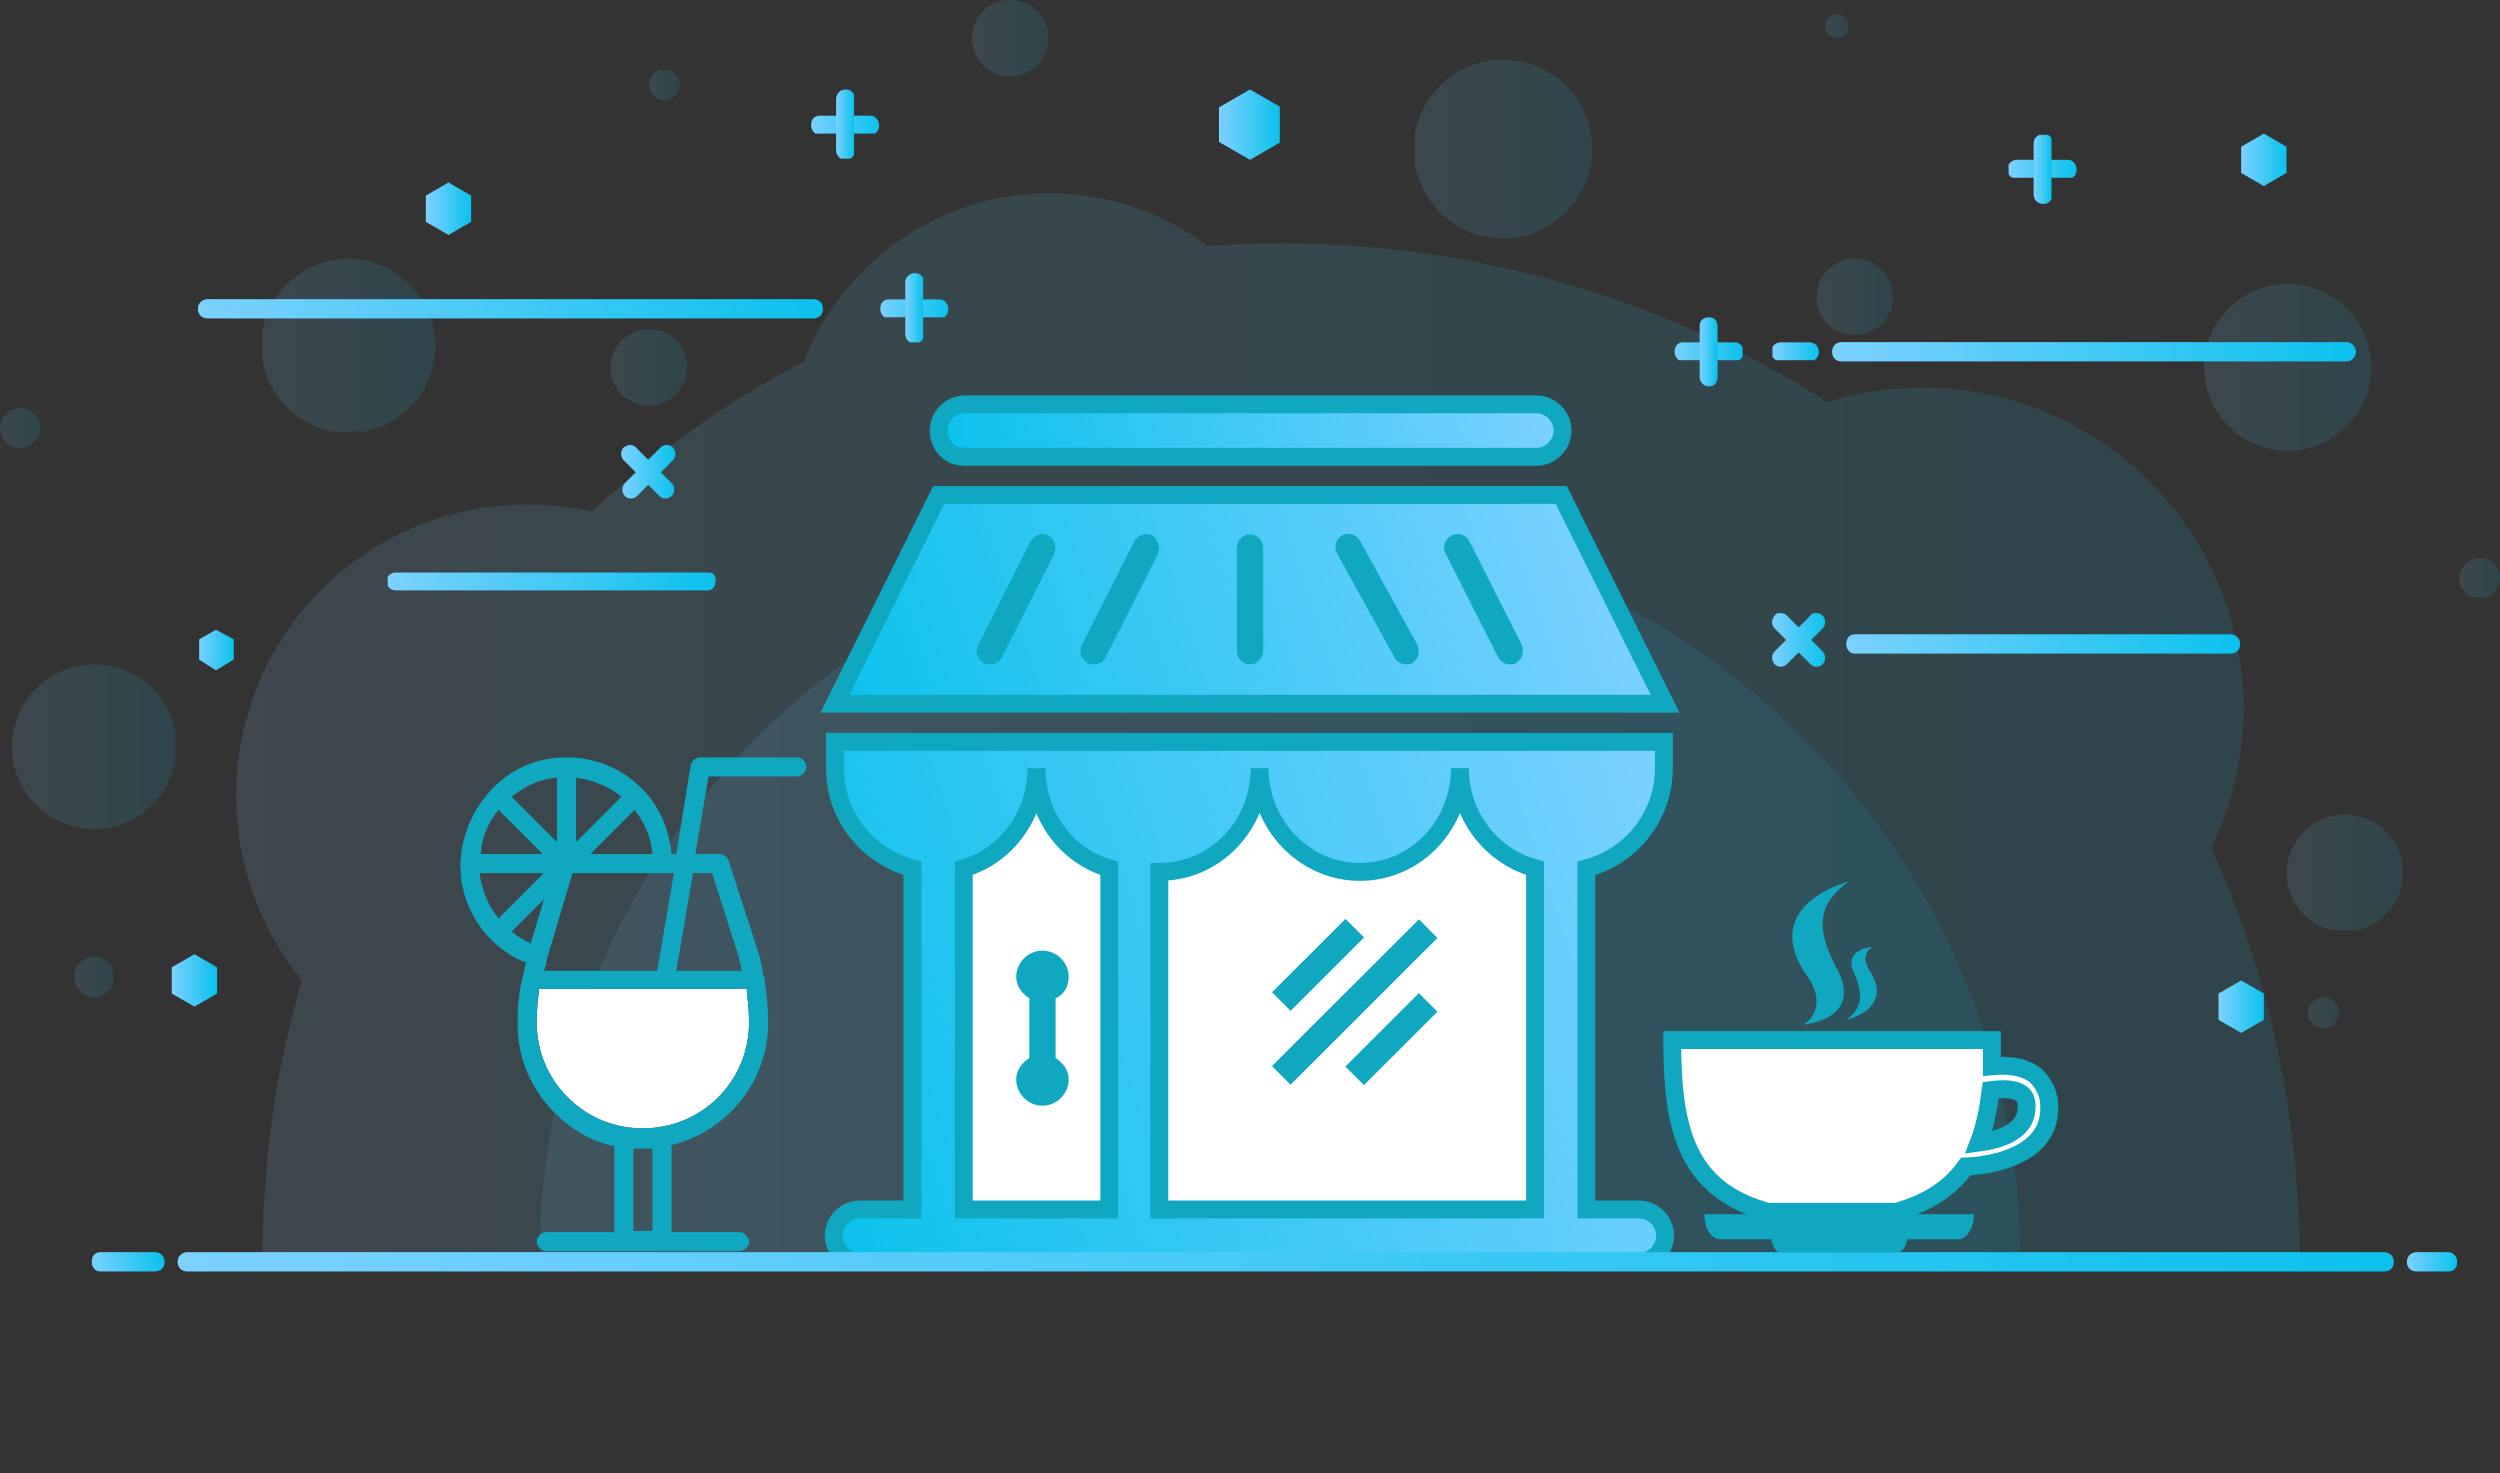 <?xml version="1.0" encoding="utf-8"?>
<!-- Generator: Adobe Illustrator 22.0.0, SVG Export Plug-In . SVG Version: 6.00 Build 0)  -->
<svg version="1.1" id="Layer_1" xmlns="http://www.w3.org/2000/svg" xmlns:xlink="http://www.w3.org/1999/xlink" x="0px" y="0px"
	 viewBox="0 0 209.6 123.5" style="enable-background:new 0 0 209.6 123.5;" xml:space="preserve">
<rect x="0" y="0" width="209.6" height="123.5" fill="#333333" stroke="none"/>
<style type="text/css">
	.st0{opacity:0.42;}
	.st1{opacity:0.3;clip-path:url(#SVGID_2_);}
	.st2{clip-path:url(#SVGID_4_);}
	.st3{clip-path:url(#SVGID_6_);fill:url(#SVGID_7_);}
	.st4{clip-path:url(#SVGID_9_);}
	.st5{clip-path:url(#SVGID_11_);fill:url(#SVGID_12_);}
	.st6{clip-path:url(#SVGID_14_);}
	.st7{clip-path:url(#SVGID_16_);fill:url(#SVGID_17_);}
	.st8{clip-path:url(#SVGID_19_);}
	.st9{clip-path:url(#SVGID_21_);fill:url(#SVGID_22_);}
	.st10{clip-path:url(#SVGID_24_);}
	.st11{clip-path:url(#SVGID_26_);fill:url(#SVGID_27_);}
	.st12{clip-path:url(#SVGID_29_);}
	.st13{clip-path:url(#SVGID_31_);fill:url(#SVGID_32_);}
	.st14{clip-path:url(#SVGID_34_);}
	.st15{clip-path:url(#SVGID_36_);fill:url(#SVGID_37_);}
	.st16{clip-path:url(#SVGID_39_);}
	.st17{clip-path:url(#SVGID_41_);fill:url(#SVGID_42_);}
	.st18{clip-path:url(#SVGID_44_);}
	.st19{clip-path:url(#SVGID_46_);fill:url(#SVGID_47_);}
	.st20{clip-path:url(#SVGID_49_);}
	.st21{clip-path:url(#SVGID_51_);fill:url(#SVGID_52_);}
	.st22{clip-path:url(#SVGID_54_);}
	.st23{clip-path:url(#SVGID_56_);fill:url(#SVGID_57_);}
	.st24{clip-path:url(#SVGID_59_);}
	.st25{clip-path:url(#SVGID_61_);fill:url(#SVGID_62_);}
	.st26{clip-path:url(#SVGID_64_);}
	.st27{clip-path:url(#SVGID_66_);fill:url(#SVGID_67_);}
	.st28{clip-path:url(#SVGID_69_);}
	.st29{clip-path:url(#SVGID_71_);fill:url(#SVGID_72_);}
	.st30{clip-path:url(#SVGID_74_);}
	.st31{clip-path:url(#SVGID_76_);fill:url(#SVGID_77_);}
	.st32{clip-path:url(#SVGID_79_);}
	.st33{clip-path:url(#SVGID_81_);fill:url(#SVGID_82_);}
	.st34{clip-path:url(#SVGID_84_);fill:url(#SVGID_85_);}
	.st35{clip-path:url(#SVGID_87_);fill:url(#SVGID_88_);}
	.st36{clip-path:url(#SVGID_90_);fill:url(#SVGID_91_);}
	.st37{clip-path:url(#SVGID_93_);fill:url(#SVGID_94_);}
	.st38{clip-path:url(#SVGID_96_);fill:url(#SVGID_97_);}
	.st39{clip-path:url(#SVGID_99_);fill:url(#SVGID_100_);}
	.st40{clip-path:url(#SVGID_102_);fill:url(#SVGID_103_);}
	.st41{clip-path:url(#SVGID_105_);fill:url(#SVGID_106_);}
	.st42{clip-path:url(#SVGID_108_);fill:url(#SVGID_109_);}
	.st43{clip-path:url(#SVGID_111_);fill:url(#SVGID_112_);}
	.st44{clip-path:url(#SVGID_114_);fill:url(#SVGID_115_);}
	.st45{clip-path:url(#SVGID_118_);fill:url(#SVGID_119_);}
	.st46{clip-path:url(#SVGID_121_);fill:url(#SVGID_122_);}
	.st47{clip-path:url(#SVGID_124_);fill:url(#SVGID_125_);}
	.st48{clip-path:url(#SVGID_127_);fill:url(#SVGID_128_);}
	.st49{clip-path:url(#SVGID_130_);fill:url(#SVGID_131_);}
	.st50{clip-path:url(#SVGID_133_);fill:url(#SVGID_134_);}
	.st51{clip-path:url(#SVGID_136_);fill:url(#SVGID_137_);}
	.st52{clip-path:url(#SVGID_139_);fill:url(#SVGID_140_);}
	.st53{clip-path:url(#SVGID_142_);fill:url(#SVGID_143_);}
	.st54{clip-path:url(#SVGID_146_);fill:url(#SVGID_147_);}
	.st55{clip-path:url(#SVGID_150_);fill:url(#SVGID_151_);}
	.st56{clip-path:url(#SVGID_153_);fill:url(#SVGID_154_);}
	.st57{fill:none;}
	.st58{clip-path:url(#SVGID_157_);fill:url(#SVGID_158_);}
	.st59{clip-path:url(#SVGID_161_);fill:url(#SVGID_162_);}
	.st60{fill:url(#SVGID_163_);stroke:#10A8C1;stroke-width:1.5;stroke-miterlimit:10;}
	.st61{fill:#FFFFFF;stroke:#10A8C1;stroke-width:1.5;stroke-miterlimit:10;}
	.st62{fill:url(#SVGID_164_);stroke:#10A8C1;stroke-width:1.5;stroke-miterlimit:10;}
	.st63{fill:#10A8C1;}
	.st64{fill:url(#SVGID_165_);stroke:#10A8C1;stroke-width:1.5;stroke-miterlimit:10;}
	.st65{clip-path:url(#SVGID_168_);fill:url(#SVGID_169_);}
	.st66{fill:#FFFFFF;}
</style>
<g class="st0">
	<g>
		<defs>
			<rect id="SVGID_1_" width="209.6" height="105.8"/>
		</defs>
		<clipPath id="SVGID_2_">
			<use xlink:href="#SVGID_1_"  style="overflow:visible;"/>
		</clipPath>
		<g class="st1">
			<g>
				<defs>
					<rect id="SVGID_3_" x="19.8" y="16.2" width="173.1" height="89.6"/>
				</defs>
				<clipPath id="SVGID_4_">
					<use xlink:href="#SVGID_3_"  style="overflow:visible;"/>
				</clipPath>
				<g class="st2">
					<defs>
						<path id="SVGID_5_" d="M192.8,105.8c0-12.4-2.6-24.1-7.4-34.7c1.7-3.5,2.7-7.5,2.7-11.7c0-14.9-12.1-26.9-26.9-26.9
							c-2.8,0-5.5,0.4-8,1.2c-13.2-8.4-29-13.3-45.8-13.3c-2.1,0-4.2,0.1-6.2,0.2c-3.7-2.8-8.3-4.4-13.2-4.4
							c-9.4,0-17.4,5.9-20.6,14.1c-6.5,3.4-12.5,7.7-17.8,12.6c-1.7-0.4-3.5-0.6-5.4-0.6c-13.5,0-24.4,10.9-24.4,24.4
							c0,5.9,2.1,11.3,5.5,15.5c-2.2,7.5-3.3,15.4-3.3,23.6H192.8z"/>
					</defs>
					<clipPath id="SVGID_6_">
						<use xlink:href="#SVGID_5_"  style="overflow:visible;"/>
					</clipPath>
					
						<linearGradient id="SVGID_7_" gradientUnits="userSpaceOnUse" x1="3.164198e-04" y1="107.258" x2="1" y2="107.258" gradientTransform="matrix(173.06 0 0 -173.06 19.697 18623.131)">
						<stop  offset="0" style="stop-color:#7CD1FF"/>
						<stop  offset="0.99" style="stop-color:#0CC2ED"/>
					</linearGradient>
					<rect x="19.8" y="16.2" class="st3" width="173.1" height="89.6"/>
				</g>
			</g>
		</g>
		<g class="st1">
			<g>
				<defs>
					<rect id="SVGID_8_" x="45.3" y="43.7" width="124.1" height="62.1"/>
				</defs>
				<clipPath id="SVGID_9_">
					<use xlink:href="#SVGID_8_"  style="overflow:visible;"/>
				</clipPath>
				<g class="st4">
					<defs>
						<path id="SVGID_10_" d="M169.4,105.8c0-34.3-27.8-62.1-62.1-62.1c-34.3,0-62.1,27.8-62.1,62.1H169.4z"/>
					</defs>
					<clipPath id="SVGID_11_">
						<use xlink:href="#SVGID_10_"  style="overflow:visible;"/>
					</clipPath>
					
						<linearGradient id="SVGID_12_" gradientUnits="userSpaceOnUse" x1="1.446914e-04" y1="107.259" x2="1" y2="107.259" gradientTransform="matrix(124.101 0 0 -124.101 45.324 13385.755)">
						<stop  offset="0" style="stop-color:#7CD1FF"/>
						<stop  offset="0.99" style="stop-color:#0CC2ED"/>
					</linearGradient>
					<rect x="45.3" y="43.7" class="st5" width="124.1" height="62.1"/>
				</g>
			</g>
		</g>
		<g class="st1">
			<g>
				<defs>
					<rect id="SVGID_13_" x="191.7" y="68.3" width="9.7" height="9.7"/>
				</defs>
				<clipPath id="SVGID_14_">
					<use xlink:href="#SVGID_13_"  style="overflow:visible;"/>
				</clipPath>
				<g class="st6">
					<defs>
						<path id="SVGID_15_" d="M201.5,73.2c0,2.7-2.2,4.9-4.9,4.9c-2.7,0-4.9-2.2-4.9-4.9c0-2.7,2.2-4.9,4.9-4.9
							C199.3,68.3,201.5,70.5,201.5,73.2"/>
					</defs>
					<clipPath id="SVGID_16_">
						<use xlink:href="#SVGID_15_"  style="overflow:visible;"/>
					</clipPath>
					
						<linearGradient id="SVGID_17_" gradientUnits="userSpaceOnUse" x1="-5.967027e-04" y1="107.257" x2="0.999" y2="107.257" gradientTransform="matrix(9.728 0 0 -9.728 191.728 1116.596)">
						<stop  offset="0" style="stop-color:#7CD1FF"/>
						<stop  offset="0.99" style="stop-color:#0CC2ED"/>
					</linearGradient>
					<rect x="191.7" y="68.3" class="st7" width="9.7" height="9.7"/>
				</g>
			</g>
		</g>
		<g class="st1">
			<g>
				<defs>
					<rect id="SVGID_18_" x="118.6" y="5" width="15" height="15"/>
				</defs>
				<clipPath id="SVGID_19_">
					<use xlink:href="#SVGID_18_"  style="overflow:visible;"/>
				</clipPath>
				<g class="st8">
					<defs>
						<path id="SVGID_20_" d="M133.5,12.5c0,4.1-3.4,7.5-7.5,7.5c-4.1,0-7.5-3.4-7.5-7.5c0-4.1,3.4-7.5,7.5-7.5
							C130.2,5,133.5,8.4,133.5,12.5"/>
					</defs>
					<clipPath id="SVGID_21_">
						<use xlink:href="#SVGID_20_"  style="overflow:visible;"/>
					</clipPath>
					
						<linearGradient id="SVGID_22_" gradientUnits="userSpaceOnUse" x1="-3.337844e-04" y1="107.257" x2="1" y2="107.257" gradientTransform="matrix(14.989 0 0 -14.989 118.559 1620.144)">
						<stop  offset="0" style="stop-color:#7CD1FF"/>
						<stop  offset="0.99" style="stop-color:#0CC2ED"/>
					</linearGradient>
					<rect x="118.6" y="5" class="st9" width="15" height="15"/>
				</g>
			</g>
		</g>
		<g class="st1">
			<g>
				<defs>
					<rect id="SVGID_23_" x="51.2" y="27.6" width="6.4" height="6.4"/>
				</defs>
				<clipPath id="SVGID_24_">
					<use xlink:href="#SVGID_23_"  style="overflow:visible;"/>
				</clipPath>
				<g class="st10">
					<defs>
						<path id="SVGID_25_" d="M57.6,30.8c0,1.8-1.4,3.2-3.2,3.2c-1.8,0-3.2-1.4-3.2-3.2c0-1.8,1.4-3.2,3.2-3.2
							C56.2,27.6,57.6,29,57.6,30.8"/>
					</defs>
					<clipPath id="SVGID_26_">
						<use xlink:href="#SVGID_25_"  style="overflow:visible;"/>
					</clipPath>
					
						<linearGradient id="SVGID_27_" gradientUnits="userSpaceOnUse" x1="-1.003084e-02" y1="107.247" x2="0.99" y2="107.247" gradientTransform="matrix(6.42 0 0 -6.42 51.253 719.353)">
						<stop  offset="0" style="stop-color:#7CD1FF"/>
						<stop  offset="0.99" style="stop-color:#0CC2ED"/>
					</linearGradient>
					<rect x="51.2" y="27.6" class="st11" width="6.4" height="6.4"/>
				</g>
			</g>
		</g>
		<g class="st1">
			<g>
				<defs>
					<rect id="SVGID_28_" x="152.3" y="21.7" width="6.4" height="6.4"/>
				</defs>
				<clipPath id="SVGID_29_">
					<use xlink:href="#SVGID_28_"  style="overflow:visible;"/>
				</clipPath>
				<g class="st12">
					<defs>
						<path id="SVGID_30_" d="M158.7,24.9c0,1.8-1.4,3.2-3.2,3.2c-1.8,0-3.2-1.4-3.2-3.2c0-1.8,1.4-3.2,3.2-3.2
							C157.3,21.7,158.7,23.1,158.7,24.9"/>
					</defs>
					<clipPath id="SVGID_31_">
						<use xlink:href="#SVGID_30_"  style="overflow:visible;"/>
					</clipPath>
					
						<linearGradient id="SVGID_32_" gradientUnits="userSpaceOnUse" x1="2.330383e-04" y1="107.257" x2="1" y2="107.257" gradientTransform="matrix(6.42 0 0 -6.42 152.3 713.536)">
						<stop  offset="0" style="stop-color:#7CD1FF"/>
						<stop  offset="0.99" style="stop-color:#0CC2ED"/>
					</linearGradient>
					<rect x="152.3" y="21.7" class="st13" width="6.4" height="6.4"/>
				</g>
			</g>
		</g>
		<g class="st1">
			<g>
				<defs>
					<rect id="SVGID_33_" x="81.5" width="6.4" height="6.4"/>
				</defs>
				<clipPath id="SVGID_34_">
					<use xlink:href="#SVGID_33_"  style="overflow:visible;"/>
				</clipPath>
				<g class="st14">
					<defs>
						<path id="SVGID_35_" d="M87.9,3.2c0,1.8-1.4,3.2-3.2,3.2c-1.8,0-3.2-1.4-3.2-3.2c0-1.8,1.4-3.2,3.2-3.2
							C86.5,0,87.9,1.4,87.9,3.2"/>
					</defs>
					<clipPath id="SVGID_36_">
						<use xlink:href="#SVGID_35_"  style="overflow:visible;"/>
					</clipPath>
					
						<linearGradient id="SVGID_37_" gradientUnits="userSpaceOnUse" x1="3.893960e-04" y1="107.258" x2="1" y2="107.258" gradientTransform="matrix(6.42 0 0 -6.42 81.507 691.825)">
						<stop  offset="0" style="stop-color:#7CD1FF"/>
						<stop  offset="0.99" style="stop-color:#0CC2ED"/>
					</linearGradient>
					<rect x="81.5" class="st15" width="6.4" height="6.4"/>
				</g>
			</g>
		</g>
		<g class="st1">
			<g>
				<defs>
					<rect id="SVGID_38_" x="193.5" y="83.6" width="2.6" height="2.6"/>
				</defs>
				<clipPath id="SVGID_39_">
					<use xlink:href="#SVGID_38_"  style="overflow:visible;"/>
				</clipPath>
				<g class="st16">
					<defs>
						<path id="SVGID_40_" d="M196.1,84.9c0,0.7-0.6,1.3-1.3,1.3c-0.7,0-1.3-0.6-1.3-1.3c0-0.7,0.6-1.3,1.3-1.3
							C195.6,83.6,196.1,84.2,196.1,84.9"/>
					</defs>
					<clipPath id="SVGID_41_">
						<use xlink:href="#SVGID_40_"  style="overflow:visible;"/>
					</clipPath>
					
						<linearGradient id="SVGID_42_" gradientUnits="userSpaceOnUse" x1="-1.536229e-04" y1="107.258" x2="1" y2="107.258" gradientTransform="matrix(2.636 0 0 -2.636 193.511 367.634)">
						<stop  offset="0" style="stop-color:#7CD1FF"/>
						<stop  offset="0.99" style="stop-color:#0CC2ED"/>
					</linearGradient>
					<rect x="193.5" y="83.6" class="st17" width="2.6" height="2.6"/>
				</g>
			</g>
		</g>
		<g class="st1">
			<g>
				<defs>
					<rect id="SVGID_43_" x="153" y="1.2" width="2" height="2"/>
				</defs>
				<clipPath id="SVGID_44_">
					<use xlink:href="#SVGID_43_"  style="overflow:visible;"/>
				</clipPath>
				<g class="st18">
					<defs>
						<path id="SVGID_45_" d="M155,2.2c0,0.5-0.4,1-1,1c-0.5,0-1-0.4-1-1c0-0.5,0.4-1,1-1C154.5,1.2,155,1.7,155,2.2"/>
					</defs>
					<clipPath id="SVGID_46_">
						<use xlink:href="#SVGID_45_"  style="overflow:visible;"/>
					</clipPath>
					
						<linearGradient id="SVGID_47_" gradientUnits="userSpaceOnUse" x1="-4.062798e-04" y1="107.258" x2="1" y2="107.258" gradientTransform="matrix(1.979 0 0 -1.979 153.009 214.441)">
						<stop  offset="0" style="stop-color:#7CD1FF"/>
						<stop  offset="0.99" style="stop-color:#0CC2ED"/>
					</linearGradient>
					<rect x="153" y="1.2" class="st19" width="2" height="2"/>
				</g>
			</g>
		</g>
		<g class="st1">
			<g>
				<defs>
					<rect id="SVGID_48_" x="54.4" y="5.9" width="2.6" height="2.6"/>
				</defs>
				<clipPath id="SVGID_49_">
					<use xlink:href="#SVGID_48_"  style="overflow:visible;"/>
				</clipPath>
				<g class="st20">
					<defs>
						<path id="SVGID_50_" d="M57,7.1c0,0.7-0.6,1.3-1.3,1.3c-0.7,0-1.3-0.6-1.3-1.3c0-0.7,0.6-1.3,1.3-1.3C56.4,5.9,57,6.4,57,7.1"
							/>
					</defs>
					<clipPath id="SVGID_51_">
						<use xlink:href="#SVGID_50_"  style="overflow:visible;"/>
					</clipPath>
					
						<linearGradient id="SVGID_52_" gradientUnits="userSpaceOnUse" x1="-1.553398e-04" y1="107.257" x2="1" y2="107.257" gradientTransform="matrix(2.575 0 0 -2.575 54.385 283.337)">
						<stop  offset="0" style="stop-color:#7CD1FF"/>
						<stop  offset="0.99" style="stop-color:#0CC2ED"/>
					</linearGradient>
					<rect x="54.4" y="5.9" class="st21" width="2.6" height="2.6"/>
				</g>
			</g>
		</g>
		<g class="st1">
			<g>
				<defs>
					<rect id="SVGID_53_" y="34.2" width="3.4" height="3.4"/>
				</defs>
				<clipPath id="SVGID_54_">
					<use xlink:href="#SVGID_53_"  style="overflow:visible;"/>
				</clipPath>
				<g class="st22">
					<defs>
						<path id="SVGID_55_" d="M3.4,35.9c0,0.9-0.8,1.7-1.7,1.7c-0.9,0-1.7-0.8-1.7-1.7c0-0.9,0.8-1.7,1.7-1.7
							C2.7,34.2,3.4,35,3.4,35.9"/>
					</defs>
					<clipPath id="SVGID_56_">
						<use xlink:href="#SVGID_55_"  style="overflow:visible;"/>
					</clipPath>
					
						<linearGradient id="SVGID_57_" gradientUnits="userSpaceOnUse" x1="-5.838905e-05" y1="107.258" x2="1" y2="107.258" gradientTransform="matrix(3.425 0 0 -3.425 2.000000e-04 403.296)">
						<stop  offset="0" style="stop-color:#7CD1FF"/>
						<stop  offset="0.99" style="stop-color:#0CC2ED"/>
					</linearGradient>
					<rect y="34.2" class="st23" width="3.4" height="3.4"/>
				</g>
			</g>
		</g>
		<g class="st1">
			<g>
				<defs>
					<rect id="SVGID_58_" x="206.2" y="46.7" width="3.4" height="3.4"/>
				</defs>
				<clipPath id="SVGID_59_">
					<use xlink:href="#SVGID_58_"  style="overflow:visible;"/>
				</clipPath>
				<g class="st24">
					<defs>
						<path id="SVGID_60_" d="M209.6,48.5c0,0.9-0.8,1.7-1.7,1.7c-0.9,0-1.7-0.8-1.7-1.7c0-0.9,0.8-1.7,1.7-1.7
							C208.8,46.7,209.6,47.5,209.6,48.5"/>
					</defs>
					<clipPath id="SVGID_61_">
						<use xlink:href="#SVGID_60_"  style="overflow:visible;"/>
					</clipPath>
					
						<linearGradient id="SVGID_62_" gradientUnits="userSpaceOnUse" x1="-3.518549e-04" y1="107.257" x2="1" y2="107.257" gradientTransform="matrix(3.425 0 0 -3.425 206.182 415.842)">
						<stop  offset="0" style="stop-color:#7CD1FF"/>
						<stop  offset="0.99" style="stop-color:#0CC2ED"/>
					</linearGradient>
					<rect x="206.2" y="46.7" class="st25" width="3.4" height="3.4"/>
				</g>
			</g>
		</g>
		<g class="st1">
			<g>
				<defs>
					<rect id="SVGID_63_" x="22" y="21.7" width="14.5" height="14.5"/>
				</defs>
				<clipPath id="SVGID_64_">
					<use xlink:href="#SVGID_63_"  style="overflow:visible;"/>
				</clipPath>
				<g class="st26">
					<defs>
						<path id="SVGID_65_" d="M36.5,29c0,4-3.3,7.3-7.3,7.3c-4,0-7.3-3.3-7.3-7.3c0-4,3.3-7.3,7.3-7.3C33.2,21.7,36.5,25,36.5,29"/>
					</defs>
					<clipPath id="SVGID_66_">
						<use xlink:href="#SVGID_65_"  style="overflow:visible;"/>
					</clipPath>
					
						<linearGradient id="SVGID_67_" gradientUnits="userSpaceOnUse" x1="3.442151e-05" y1="107.258" x2="1" y2="107.258" gradientTransform="matrix(14.526 0 0 -14.526 21.967 1586.98)">
						<stop  offset="0" style="stop-color:#7CD1FF"/>
						<stop  offset="0.99" style="stop-color:#0CC2ED"/>
					</linearGradient>
					<rect x="22" y="21.7" class="st27" width="14.5" height="14.5"/>
				</g>
			</g>
		</g>
		<g class="st1">
			<g>
				<defs>
					<rect id="SVGID_68_" x="6.1" y="80.2" width="3.4" height="3.4"/>
				</defs>
				<clipPath id="SVGID_69_">
					<use xlink:href="#SVGID_68_"  style="overflow:visible;"/>
				</clipPath>
				<g class="st28">
					<defs>
						<path id="SVGID_70_" d="M9.6,81.9c0,0.9-0.8,1.7-1.7,1.7c-0.9,0-1.7-0.8-1.7-1.7c0-0.9,0.8-1.7,1.7-1.7
							C8.8,80.2,9.6,81,9.6,81.9"/>
					</defs>
					<clipPath id="SVGID_71_">
						<use xlink:href="#SVGID_70_"  style="overflow:visible;"/>
					</clipPath>
					
						<linearGradient id="SVGID_72_" gradientUnits="userSpaceOnUse" x1="1.342987e-04" y1="107.257" x2="1" y2="107.257" gradientTransform="matrix(3.425 0 0 -3.425 6.139 449.308)">
						<stop  offset="0" style="stop-color:#7CD1FF"/>
						<stop  offset="0.99" style="stop-color:#0CC2ED"/>
					</linearGradient>
					<rect x="6.1" y="80.2" class="st29" width="3.4" height="3.4"/>
				</g>
			</g>
		</g>
		<g class="st1">
			<g>
				<defs>
					<rect id="SVGID_73_" x="184.7" y="23.8" width="14.1" height="14.1"/>
				</defs>
				<clipPath id="SVGID_74_">
					<use xlink:href="#SVGID_73_"  style="overflow:visible;"/>
				</clipPath>
				<g class="st30">
					<defs>
						<path id="SVGID_75_" d="M198.8,30.8c0,3.9-3.2,7-7,7c-3.9,0-7-3.2-7-7c0-3.9,3.2-7,7-7C195.6,23.8,198.8,26.9,198.8,30.8"/>
					</defs>
					<clipPath id="SVGID_76_">
						<use xlink:href="#SVGID_75_"  style="overflow:visible;"/>
					</clipPath>
					
						<linearGradient id="SVGID_77_" gradientUnits="userSpaceOnUse" x1="1.559043e-04" y1="107.258" x2="1" y2="107.258" gradientTransform="matrix(14.081 0 0 -14.081 184.679 1541.136)">
						<stop  offset="0" style="stop-color:#7CD1FF"/>
						<stop  offset="0.99" style="stop-color:#0CC2ED"/>
					</linearGradient>
					<rect x="184.7" y="23.8" class="st31" width="14.1" height="14.1"/>
				</g>
			</g>
		</g>
		<g class="st1">
			<g>
				<defs>
					<rect id="SVGID_78_" x="0.9" y="55.7" width="13.8" height="13.8"/>
				</defs>
				<clipPath id="SVGID_79_">
					<use xlink:href="#SVGID_78_"  style="overflow:visible;"/>
				</clipPath>
				<g class="st32">
					<defs>
						<path id="SVGID_80_" d="M14.8,62.6c0,3.8-3.1,6.9-6.9,6.9c-3.8,0-6.9-3.1-6.9-6.9c0-3.8,3.1-6.9,6.9-6.9
							C11.7,55.7,14.8,58.8,14.8,62.6"/>
					</defs>
					<clipPath id="SVGID_81_">
						<use xlink:href="#SVGID_80_"  style="overflow:visible;"/>
					</clipPath>
					
						<linearGradient id="SVGID_82_" gradientUnits="userSpaceOnUse" x1="1.032694e-04" y1="107.257" x2="1" y2="107.257" gradientTransform="matrix(13.838 0 0 -13.838 0.931 1546.803)">
						<stop  offset="0" style="stop-color:#7CD1FF"/>
						<stop  offset="0.99" style="stop-color:#0CC2ED"/>
					</linearGradient>
					<rect x="0.9" y="55.7" class="st33" width="13.8" height="13.8"/>
				</g>
			</g>
		</g>
	</g>
</g>
<g>
	<g>
		<defs>
			<path id="SVGID_83_" d="M68.7,9.7c-0.4,0-0.7,0.3-0.7,0.8c0,0.4,0.3,0.8,0.7,0.8H73c0.4,0,0.7-0.3,0.7-0.8c0-0.4-0.3-0.8-0.7-0.8
				H68.7z"/>
		</defs>
		<clipPath id="SVGID_84_">
			<use xlink:href="#SVGID_83_"  style="overflow:visible;"/>
		</clipPath>
		
			<linearGradient id="SVGID_85_" gradientUnits="userSpaceOnUse" x1="-0.623" y1="107.614" x2="0.377" y2="107.614" gradientTransform="matrix(5.773 0 0 -5.773 71.552 631.731)">
			<stop  offset="0" style="stop-color:#7CD1FF"/>
			<stop  offset="0.99" style="stop-color:#0CC2ED"/>
		</linearGradient>
		<rect x="68" y="9.7" class="st34" width="5.8" height="1.5"/>
	</g>
	<g>
		<defs>
			<path id="SVGID_86_" d="M70.1,8.3v4.3c0,0.4,0.3,0.8,0.8,0.8c0.4,0,0.8-0.3,0.8-0.8V8.3c0-0.4-0.3-0.8-0.8-0.8
				C70.4,7.5,70.1,7.9,70.1,8.3"/>
		</defs>
		<clipPath id="SVGID_87_">
			<use xlink:href="#SVGID_86_"  style="overflow:visible;"/>
		</clipPath>
		
			<linearGradient id="SVGID_88_" gradientUnits="userSpaceOnUse" x1="-2.398" y1="108.631" x2="-1.397" y2="108.631" gradientTransform="matrix(1.5 0 0 -1.5 73.689 173.381)">
			<stop  offset="0" style="stop-color:#7CD1FF"/>
			<stop  offset="0.99" style="stop-color:#0CC2ED"/>
		</linearGradient>
		<rect x="70.1" y="7.5" class="st35" width="1.5" height="5.8"/>
	</g>
</g>
<g>
	<g>
		<defs>
			<path id="SVGID_89_" d="M169.1,13.4c-0.4,0-0.8,0.3-0.8,0.8c0,0.4,0.3,0.8,0.8,0.8h4.3c0.4,0,0.7-0.3,0.7-0.8
				c0-0.4-0.3-0.8-0.7-0.8H169.1z"/>
		</defs>
		<clipPath id="SVGID_90_">
			<use xlink:href="#SVGID_89_"  style="overflow:visible;"/>
		</clipPath>
		
			<linearGradient id="SVGID_91_" gradientUnits="userSpaceOnUse" x1="0.533" y1="108.14" x2="1.533" y2="108.14" gradientTransform="matrix(5.774 0 0 -5.774 165.277 638.586)">
			<stop  offset="0" style="stop-color:#7CD1FF"/>
			<stop  offset="0.99" style="stop-color:#0CC2ED"/>
		</linearGradient>
		<rect x="168.4" y="13.4" class="st36" width="5.8" height="1.5"/>
	</g>
	<g>
		<defs>
			<path id="SVGID_92_" d="M170.5,12v4.3c0,0.4,0.3,0.8,0.8,0.8c0.4,0,0.8-0.3,0.8-0.8V12c0-0.4-0.3-0.8-0.8-0.8
				C170.8,11.3,170.5,11.6,170.5,12"/>
		</defs>
		<clipPath id="SVGID_93_">
			<use xlink:href="#SVGID_92_"  style="overflow:visible;"/>
		</clipPath>
		
			<linearGradient id="SVGID_94_" gradientUnits="userSpaceOnUse" x1="2.055" y1="110.655" x2="3.055" y2="110.655" gradientTransform="matrix(1.5 0 0 -1.5 167.413 180.125)">
			<stop  offset="0" style="stop-color:#7CD1FF"/>
			<stop  offset="0.99" style="stop-color:#0CC2ED"/>
		</linearGradient>
		<rect x="170.5" y="11.3" class="st37" width="1.5" height="5.8"/>
	</g>
</g>
<g>
	<g>
		<defs>
			<path id="SVGID_95_" d="M55.4,37.5l-3,3c-0.3,0.3-0.3,0.8,0,1.1c0.1,0.1,0.3,0.2,0.5,0.2c0.2,0,0.4-0.1,0.5-0.2l3-3
				c0.3-0.3,0.3-0.8,0-1.1c-0.1-0.1-0.3-0.2-0.5-0.2C55.7,37.3,55.5,37.4,55.4,37.5"/>
		</defs>
		<clipPath id="SVGID_96_">
			<use xlink:href="#SVGID_95_"  style="overflow:visible;"/>
		</clipPath>
		
			<linearGradient id="SVGID_97_" gradientUnits="userSpaceOnUse" x1="2.664" y1="106.619" x2="3.664" y2="106.619" gradientTransform="matrix(4.522 0 0 -4.522 40.068 521.756)">
			<stop  offset="0" style="stop-color:#7CD1FF"/>
			<stop  offset="0.99" style="stop-color:#0CC2ED"/>
		</linearGradient>
		<rect x="52" y="37.3" class="st38" width="4.7" height="4.5"/>
	</g>
	<g>
		<defs>
			<path id="SVGID_98_" d="M52.3,37.5c-0.3,0.3-0.3,0.8,0,1.1l3,3c0.1,0.1,0.3,0.2,0.5,0.2c0.2,0,0.4-0.1,0.5-0.2
				c0.3-0.3,0.3-0.8,0-1.1l-3-3c-0.1-0.1-0.3-0.2-0.5-0.2C52.7,37.3,52.5,37.4,52.3,37.5"/>
		</defs>
		<clipPath id="SVGID_99_">
			<use xlink:href="#SVGID_98_"  style="overflow:visible;"/>
		</clipPath>
		
			<linearGradient id="SVGID_100_" gradientUnits="userSpaceOnUse" x1="2.664" y1="106.619" x2="3.664" y2="106.619" gradientTransform="matrix(4.522 0 0 -4.522 40.068 521.756)">
			<stop  offset="0" style="stop-color:#7CD1FF"/>
			<stop  offset="0.99" style="stop-color:#0CC2ED"/>
		</linearGradient>
		<rect x="52" y="37.3" class="st39" width="4.7" height="4.5"/>
	</g>
</g>
<g>
	<defs>
		<polygon id="SVGID_101_" points="14.4,81.1 14.4,83.3 16.3,84.4 18.2,83.3 18.2,81.1 16.3,80 		"/>
	</defs>
	<clipPath id="SVGID_102_">
		<use xlink:href="#SVGID_101_"  style="overflow:visible;"/>
	</clipPath>
	
		<linearGradient id="SVGID_103_" gradientUnits="userSpaceOnUse" x1="-3.159225e-04" y1="107.257" x2="1" y2="107.257" gradientTransform="matrix(3.798 0 0 -3.798 14.371 489.588)">
		<stop  offset="0" style="stop-color:#7CD1FF"/>
		<stop  offset="0.99" style="stop-color:#0CC2ED"/>
	</linearGradient>
	<rect x="14.4" y="80" class="st40" width="3.8" height="4.4"/>
</g>
<g>
	<defs>
		<polygon id="SVGID_104_" points="187.9,12.3 187.9,14.5 189.8,15.6 191.7,14.5 191.7,12.3 189.8,11.2 		"/>
	</defs>
	<clipPath id="SVGID_105_">
		<use xlink:href="#SVGID_104_"  style="overflow:visible;"/>
	</clipPath>
	
		<linearGradient id="SVGID_106_" gradientUnits="userSpaceOnUse" x1="-0.419" y1="108.797" x2="0.581" y2="108.797" gradientTransform="matrix(3.798 0 0 -3.798 189.514 426.647)">
		<stop  offset="0" style="stop-color:#7CD1FF"/>
		<stop  offset="0.99" style="stop-color:#0CC2ED"/>
	</linearGradient>
	<rect x="187.9" y="11.2" class="st41" width="3.8" height="4.4"/>
</g>
<g>
	<defs>
		<polygon id="SVGID_107_" points="186,83.3 186,85.5 187.9,86.6 189.8,85.5 189.8,83.3 187.9,82.2 		"/>
	</defs>
	<clipPath id="SVGID_108_">
		<use xlink:href="#SVGID_107_"  style="overflow:visible;"/>
	</clipPath>
	
		<linearGradient id="SVGID_109_" gradientUnits="userSpaceOnUse" x1="-0.5" y1="104.019" x2="0.5" y2="104.019" gradientTransform="matrix(3.798 0 0 -3.798 187.924 479.483)">
		<stop  offset="0" style="stop-color:#7CD1FF"/>
		<stop  offset="0.99" style="stop-color:#0CC2ED"/>
	</linearGradient>
	<rect x="186" y="82.2" class="st42" width="3.8" height="4.4"/>
</g>
<g>
	<defs>
		<polygon id="SVGID_110_" points="35.7,16.4 35.7,18.6 37.6,19.7 39.5,18.6 39.5,16.4 37.6,15.3 		"/>
	</defs>
	<clipPath id="SVGID_111_">
		<use xlink:href="#SVGID_110_"  style="overflow:visible;"/>
	</clipPath>
	
		<linearGradient id="SVGID_112_" gradientUnits="userSpaceOnUse" x1="3.139" y1="107.147" x2="4.139" y2="107.147" gradientTransform="matrix(3.798 0 0 -3.798 23.811 424.506)">
		<stop  offset="0" style="stop-color:#7CD1FF"/>
		<stop  offset="0.99" style="stop-color:#0CC2ED"/>
	</linearGradient>
	<rect x="35.7" y="15.3" class="st43" width="3.8" height="4.4"/>
</g>
<g>
	<defs>
		<polygon id="SVGID_113_" points="102.2,9 102.2,11.9 104.8,13.4 107.4,11.9 107.4,9 104.8,7.5 		"/>
	</defs>
	<clipPath id="SVGID_114_">
		<use xlink:href="#SVGID_113_"  style="overflow:visible;"/>
	</clipPath>
	
		<linearGradient id="SVGID_115_" gradientUnits="userSpaceOnUse" x1="-1.882" y1="107.512" x2="-0.882" y2="107.512" gradientTransform="matrix(5.124 0 0 -5.124 111.884 561.295)">
		<stop  offset="0" style="stop-color:#7CD1FF"/>
		<stop  offset="0.99" style="stop-color:#0CC2ED"/>
	</linearGradient>
	<rect x="102.2" y="7.5" class="st44" width="5.1" height="5.9"/>
</g>
<g>
	<defs>
		<path id="SVGID_116_" d="M154.4,28.7c-0.4,0-0.8,0.3-0.8,0.8c0,0.4,0.3,0.8,0.8,0.8h42.3c0.4,0,0.8-0.3,0.8-0.8
			c0-0.4-0.3-0.8-0.8-0.8H154.4z"/>
	</defs>
	<linearGradient id="SVGID_117_" gradientUnits="userSpaceOnUse" x1="153.665" y1="29.471" x2="197.495" y2="29.471">
		<stop  offset="0" style="stop-color:#7CD1FF"/>
		<stop  offset="0.99" style="stop-color:#0CC2ED"/>
	</linearGradient>
	<use xlink:href="#SVGID_116_"  style="overflow:visible;fill:url(#SVGID_117_);"/>
	<clipPath id="SVGID_118_">
		<use xlink:href="#SVGID_116_"  style="overflow:visible;"/>
	</clipPath>
	
		<linearGradient id="SVGID_119_" gradientUnits="userSpaceOnUse" x1="0.516" y1="107.29" x2="1.516" y2="107.29" gradientTransform="matrix(43.83 0 0 -43.83 131.053 4731.999)">
		<stop  offset="0" style="stop-color:#7CD1FF"/>
		<stop  offset="0.99" style="stop-color:#0CC2ED"/>
	</linearGradient>
	<rect x="153.7" y="28.7" class="st45" width="43.8" height="1.5"/>
</g>
<g>
	<defs>
		<path id="SVGID_120_" d="M149.3,28.7c-0.4,0-0.8,0.3-0.8,0.8c0,0.4,0.3,0.8,0.8,0.8h2.4c0.4,0,0.8-0.3,0.8-0.8
			c0-0.4-0.3-0.8-0.8-0.8H149.3z"/>
	</defs>
	<clipPath id="SVGID_121_">
		<use xlink:href="#SVGID_120_"  style="overflow:visible;"/>
	</clipPath>
	
		<linearGradient id="SVGID_122_" gradientUnits="userSpaceOnUse" x1="5.729" y1="107.596" x2="6.729" y2="107.596" gradientTransform="matrix(3.932 0 0 -3.932 126.07 452.497)">
		<stop  offset="0" style="stop-color:#7CD1FF"/>
		<stop  offset="0.99" style="stop-color:#0CC2ED"/>
	</linearGradient>
	<rect x="148.6" y="28.7" class="st46" width="3.9" height="1.5"/>
</g>
<g>
	<g>
		<defs>
			<path id="SVGID_123_" d="M141.1,28.7c-0.4,0-0.7,0.3-0.7,0.8c0,0.4,0.3,0.8,0.7,0.8h4.3c0.4,0,0.8-0.3,0.8-0.8
				c0-0.4-0.3-0.8-0.8-0.8H141.1z"/>
		</defs>
		<clipPath id="SVGID_124_">
			<use xlink:href="#SVGID_123_"  style="overflow:visible;"/>
		</clipPath>
		
			<linearGradient id="SVGID_125_" gradientUnits="userSpaceOnUse" x1="3.916" y1="107.503" x2="4.916" y2="107.503" gradientTransform="matrix(5.773 0 0 -5.773 117.724 650.13)">
			<stop  offset="0" style="stop-color:#7CD1FF"/>
			<stop  offset="0.99" style="stop-color:#0CC2ED"/>
		</linearGradient>
		<rect x="140.3" y="28.7" class="st47" width="5.8" height="1.5"/>
	</g>
	<g>
		<defs>
			<path id="SVGID_126_" d="M142.5,27.3v4.3c0,0.4,0.3,0.8,0.8,0.8c0.4,0,0.7-0.3,0.7-0.8v-4.3c0-0.4-0.3-0.7-0.7-0.7
				C142.8,26.6,142.5,26.9,142.5,27.3"/>
		</defs>
		<clipPath id="SVGID_127_">
			<use xlink:href="#SVGID_126_"  style="overflow:visible;"/>
		</clipPath>
		
			<linearGradient id="SVGID_128_" gradientUnits="userSpaceOnUse" x1="15.018" y1="108.145" x2="16.018" y2="108.145" gradientTransform="matrix(1.5 0 0 -1.5 119.941 191.689)">
			<stop  offset="0" style="stop-color:#7CD1FF"/>
			<stop  offset="0.99" style="stop-color:#0CC2ED"/>
		</linearGradient>
		<rect x="142.5" y="26.6" class="st48" width="1.5" height="5.8"/>
	</g>
</g>
<g>
	<g>
		<defs>
			<path id="SVGID_129_" d="M74.5,25.1c-0.4,0-0.7,0.3-0.7,0.8c0,0.4,0.3,0.8,0.7,0.8h4.3c0.4,0,0.7-0.3,0.7-0.8
				c0-0.4-0.3-0.8-0.7-0.8H74.5z"/>
		</defs>
		<clipPath id="SVGID_130_">
			<use xlink:href="#SVGID_129_"  style="overflow:visible;"/>
		</clipPath>
		
			<linearGradient id="SVGID_131_" gradientUnits="userSpaceOnUse" x1="-4.445" y1="106.807" x2="-3.445" y2="106.807" gradientTransform="matrix(5.774 0 0 -5.774 99.394 642.582)">
			<stop  offset="0" style="stop-color:#7CD1FF"/>
			<stop  offset="0.99" style="stop-color:#0CC2ED"/>
		</linearGradient>
		<rect x="73.7" y="25.1" class="st49" width="5.8" height="1.5"/>
	</g>
	<g>
		<defs>
			<path id="SVGID_132_" d="M75.9,23.7V28c0,0.4,0.3,0.8,0.8,0.8c0.4,0,0.8-0.3,0.8-0.8v-4.3c0-0.4-0.3-0.8-0.8-0.8
				C76.2,22.9,75.9,23.3,75.9,23.7"/>
		</defs>
		<clipPath id="SVGID_133_">
			<use xlink:href="#SVGID_132_"  style="overflow:visible;"/>
		</clipPath>
		
			<linearGradient id="SVGID_134_" gradientUnits="userSpaceOnUse" x1="-17.162" y1="105.472" x2="-16.161" y2="105.472" gradientTransform="matrix(1.5 0 0 -1.5 101.607 184.043)">
			<stop  offset="0" style="stop-color:#7CD1FF"/>
			<stop  offset="0.99" style="stop-color:#0CC2ED"/>
		</linearGradient>
		<rect x="75.9" y="22.9" class="st50" width="1.5" height="5.8"/>
	</g>
</g>
<g>
	<g>
		<defs>
			<path id="SVGID_135_" d="M148.8,51.6c-0.3,0.3-0.3,0.8,0,1.1l3,3c0.1,0.1,0.3,0.2,0.5,0.2s0.4-0.1,0.5-0.2c0.3-0.3,0.3-0.8,0-1.1
				l-3-3c-0.1-0.1-0.3-0.2-0.5-0.2C149.1,51.4,148.9,51.4,148.8,51.6"/>
		</defs>
		<clipPath id="SVGID_136_">
			<use xlink:href="#SVGID_135_"  style="overflow:visible;"/>
		</clipPath>
		
			<linearGradient id="SVGID_137_" gradientUnits="userSpaceOnUse" x1="-2.093" y1="105.826" x2="-1.093" y2="105.826" gradientTransform="matrix(4.522 0 0 -4.522 158.017 532.225)">
			<stop  offset="0" style="stop-color:#7CD1FF"/>
			<stop  offset="0.99" style="stop-color:#0CC2ED"/>
		</linearGradient>
		<rect x="148.5" y="51.4" class="st51" width="4.7" height="4.5"/>
	</g>
	<g>
		<defs>
			<path id="SVGID_138_" d="M151.8,51.6l-3,3c-0.3,0.3-0.3,0.8,0,1.1c0.1,0.1,0.3,0.2,0.5,0.2c0.2,0,0.4-0.1,0.5-0.2l3-3
				c0.3-0.3,0.3-0.8,0-1.1c-0.1-0.1-0.3-0.2-0.5-0.2S151.9,51.4,151.8,51.6"/>
		</defs>
		<clipPath id="SVGID_139_">
			<use xlink:href="#SVGID_138_"  style="overflow:visible;"/>
		</clipPath>
		
			<linearGradient id="SVGID_140_" gradientUnits="userSpaceOnUse" x1="-2.093" y1="105.826" x2="-1.093" y2="105.826" gradientTransform="matrix(4.522 0 0 -4.522 158.017 532.225)">
			<stop  offset="0" style="stop-color:#7CD1FF"/>
			<stop  offset="0.99" style="stop-color:#0CC2ED"/>
		</linearGradient>
		<rect x="148.5" y="51.4" class="st52" width="4.7" height="4.5"/>
	</g>
</g>
<g>
	<defs>
		<path id="SVGID_141_" d="M33.2,48c-0.4,0-0.8,0.3-0.8,0.7s0.3,0.8,0.8,0.8h26.1c0.4,0,0.7-0.3,0.7-0.8S59.8,48,59.4,48H33.2z"/>
	</defs>
	<clipPath id="SVGID_142_">
		<use xlink:href="#SVGID_141_"  style="overflow:visible;"/>
	</clipPath>
	
		<linearGradient id="SVGID_143_" gradientUnits="userSpaceOnUse" x1="0.258" y1="107.202" x2="1.258" y2="107.202" gradientTransform="matrix(27.648 0 0 -27.648 25.368 3012.564)">
		<stop  offset="0" style="stop-color:#7CD1FF"/>
		<stop  offset="0.99" style="stop-color:#0CC2ED"/>
	</linearGradient>
	<rect x="32.5" y="48" class="st53" width="27.6" height="1.5"/>
</g>
<g>
	<defs>
		<path id="SVGID_144_" d="M17.4,25.1c-0.4,0-0.8,0.3-0.8,0.8c0,0.4,0.3,0.8,0.8,0.8h50.8c0.4,0,0.8-0.3,0.8-0.8
			c0-0.4-0.3-0.8-0.8-0.8H17.4z"/>
	</defs>
	<linearGradient id="SVGID_145_" gradientUnits="userSpaceOnUse" x1="16.642" y1="25.834" x2="68.975" y2="25.834">
		<stop  offset="0" style="stop-color:#7CD1FF"/>
		<stop  offset="0.99" style="stop-color:#0CC2ED"/>
	</linearGradient>
	<use xlink:href="#SVGID_144_"  style="overflow:visible;fill:url(#SVGID_145_);"/>
	<clipPath id="SVGID_146_">
		<use xlink:href="#SVGID_144_"  style="overflow:visible;"/>
	</clipPath>
	
		<linearGradient id="SVGID_147_" gradientUnits="userSpaceOnUse" x1="-0.347" y1="107.208" x2="0.653" y2="107.208" gradientTransform="matrix(52.333 0 0 -52.333 34.82 5636.342)">
		<stop  offset="0" style="stop-color:#7CD1FF"/>
		<stop  offset="0.99" style="stop-color:#0CC2ED"/>
	</linearGradient>
	<rect x="16.6" y="25.1" class="st54" width="52.3" height="1.5"/>
</g>
<g>
	<defs>
		<path id="SVGID_148_" d="M155.5,53.2c-0.4,0-0.7,0.3-0.7,0.8c0,0.4,0.3,0.8,0.7,0.8H187c0.4,0,0.8-0.3,0.8-0.8
			c0-0.4-0.3-0.8-0.8-0.8H155.5z"/>
	</defs>
	<linearGradient id="SVGID_149_" gradientUnits="userSpaceOnUse" x1="154.715" y1="53.996" x2="187.773" y2="53.996">
		<stop  offset="0" style="stop-color:#7CD1FF"/>
		<stop  offset="0.99" style="stop-color:#0CC2ED"/>
	</linearGradient>
	<use xlink:href="#SVGID_148_"  style="overflow:visible;fill:url(#SVGID_149_);"/>
	<clipPath id="SVGID_150_">
		<use xlink:href="#SVGID_148_"  style="overflow:visible;"/>
	</clipPath>
	
		<linearGradient id="SVGID_151_" gradientUnits="userSpaceOnUse" x1="-0.287" y1="107.061" x2="0.713" y2="107.061" gradientTransform="matrix(33.058 0 0 -33.058 164.209 3593.191)">
		<stop  offset="0" style="stop-color:#7CD1FF"/>
		<stop  offset="0.99" style="stop-color:#0CC2ED"/>
	</linearGradient>
	<rect x="154.7" y="53.2" class="st55" width="33.1" height="1.5"/>
</g>
<g>
	<defs>
		<polygon id="SVGID_152_" points="16.7,53.6 16.7,55.3 18.1,56.2 19.6,55.3 19.6,53.6 18.1,52.8 		"/>
	</defs>
	<clipPath id="SVGID_153_">
		<use xlink:href="#SVGID_152_"  style="overflow:visible;"/>
	</clipPath>
	
		<linearGradient id="SVGID_154_" gradientUnits="userSpaceOnUse" x1="-6.793478e-05" y1="107.258" x2="1" y2="107.258" gradientTransform="matrix(2.944 0 0 -2.944 16.655 370.255)">
		<stop  offset="0" style="stop-color:#7CD1FF"/>
		<stop  offset="0.99" style="stop-color:#0CC2ED"/>
	</linearGradient>
	<rect x="16.7" y="52.8" class="st56" width="2.9" height="3.4"/>
</g>
<rect class="st57" width="209.6" height="107.3"/>
<rect class="st57" width="209.6" height="107.3"/>
<rect class="st57" width="209.6" height="107.3"/>
<rect class="st57" width="209.6" height="107.3"/>
<rect class="st57" width="209.6" height="107.3"/>
<rect class="st57" width="209.6" height="107.3"/>
<g>
	<defs>
		<path id="SVGID_155_" d="M202.6,105c-0.4,0-0.8,0.3-0.8,0.8c0,0.4,0.3,0.8,0.8,0.8h2.7c0.4,0,0.7-0.3,0.7-0.8
			c0-0.4-0.3-0.8-0.7-0.8H202.6z"/>
	</defs>
	<linearGradient id="SVGID_156_" gradientUnits="userSpaceOnUse" x1="201.806" y1="105.781" x2="206.025" y2="105.781">
		<stop  offset="0" style="stop-color:#7CD1FF"/>
		<stop  offset="0.99" style="stop-color:#0CC2ED"/>
	</linearGradient>
	<use xlink:href="#SVGID_155_"  style="overflow:visible;fill:url(#SVGID_156_);"/>
	<clipPath id="SVGID_157_">
		<use xlink:href="#SVGID_155_"  style="overflow:visible;"/>
	</clipPath>
	
		<linearGradient id="SVGID_158_" gradientUnits="userSpaceOnUse" x1="2.357755e-04" y1="107.258" x2="1" y2="107.258" gradientTransform="matrix(4.22 0 0 -4.22 201.805 558.376)">
		<stop  offset="0" style="stop-color:#7CD1FF"/>
		<stop  offset="0.99" style="stop-color:#0CC2ED"/>
	</linearGradient>
	<rect x="201.8" y="105" class="st58" width="4.2" height="1.5"/>
</g>
<g>
	<defs>
		<path id="SVGID_159_" d="M8.4,105c-0.4,0-0.7,0.3-0.7,0.8c0,0.4,0.3,0.8,0.7,0.8H13c0.4,0,0.8-0.3,0.8-0.8c0-0.4-0.3-0.8-0.8-0.8
			H8.4z"/>
	</defs>
	<linearGradient id="SVGID_160_" gradientUnits="userSpaceOnUse" x1="7.6" y1="105.781" x2="13.714" y2="105.781">
		<stop  offset="0" style="stop-color:#7CD1FF"/>
		<stop  offset="0.99" style="stop-color:#0CC2ED"/>
	</linearGradient>
	<use xlink:href="#SVGID_159_"  style="overflow:visible;fill:url(#SVGID_160_);"/>
	<clipPath id="SVGID_161_">
		<use xlink:href="#SVGID_159_"  style="overflow:visible;"/>
	</clipPath>
	
		<linearGradient id="SVGID_162_" gradientUnits="userSpaceOnUse" x1="-1.308622e-04" y1="107.257" x2="1" y2="107.257" gradientTransform="matrix(6.113 0 0 -6.113 7.601 761.478)">
		<stop  offset="0" style="stop-color:#7CD1FF"/>
		<stop  offset="0.99" style="stop-color:#0CC2ED"/>
	</linearGradient>
	<rect x="7.6" y="105" class="st59" width="6.1" height="1.5"/>
</g>
<rect class="st57" width="209.6" height="107.3"/>
<rect class="st57" width="209.6" height="107.3"/>
<path class="st57" d="M80.7,83.2c-0.7,0-1.3,0.6-1.3,1.3c0,0.7,0.6,1.3,1.3,1.3c0.7,0,1.3-0.6,1.3-1.3C82,83.8,81.5,83.2,80.7,83.2z
	"/>
<g>
	<linearGradient id="SVGID_163_" gradientUnits="userSpaceOnUse" x1="142.641" y1="71.562" x2="67.328" y2="95.743">
		<stop  offset="0" style="stop-color:#7CD1FF"/>
		<stop  offset="0.99" style="stop-color:#0CC2ED"/>
	</linearGradient>
	<path class="st60" d="M70,64.4c0,4.1,2.8,7.4,6.5,8.4v28.6h-4.4c-1.2,0-2.2,1-2.2,2.2c0,1.2,1,2.2,2.2,2.2h65.3
		c1.2,0,2.2-1,2.2-2.2c0-1.2-1-2.2-2.2-2.2h-4.4V72.8c3.8-1,6.5-4.4,6.5-8.4v-2.2H70V64.4z"/>
	<path class="st61" d="M114,73.1c4.7,0,8.4-3.9,8.4-8.7c0,4.1,2.7,7.4,6.3,8.4v28.6H97.2V73.1c4.7,0,8.4-3.9,8.4-8.7
		C105.6,69.2,109.4,73.1,114,73.1z"/>
	<path class="st61" d="M93,72.8v28.6H80.8V72.8c3.5-1,6.1-4.4,6.1-8.4C86.9,68.5,89.5,71.8,93,72.8z"/>
	<linearGradient id="SVGID_164_" gradientUnits="userSpaceOnUse" x1="134.26" y1="42.187" x2="71.089" y2="62.468">
		<stop  offset="0" style="stop-color:#7CD1FF"/>
		<stop  offset="0.99" style="stop-color:#0CC2ED"/>
	</linearGradient>
	<polygon class="st62" points="130.9,41.5 78.7,41.5 70,59 139.6,59 	"/>
	<path class="st63" d="M88.4,46.4L84,55.1c-0.2,0.4-0.6,0.6-1,0.6c-0.2,0-0.3,0-0.5-0.1c-0.5-0.3-0.8-0.9-0.5-1.5l4.4-8.7
		c0.3-0.5,0.9-0.8,1.5-0.5C88.4,45.2,88.6,45.8,88.4,46.4z"/>
	<path class="st63" d="M97.1,46.4l-4.4,8.7c-0.2,0.4-0.6,0.6-1,0.6c-0.2,0-0.3,0-0.5-0.1c-0.5-0.3-0.8-0.9-0.5-1.5l4.4-8.7
		c0.3-0.5,0.9-0.8,1.5-0.5C97.1,45.2,97.3,45.8,97.1,46.4z"/>
	<path class="st63" d="M105.9,54.6c0,0.6-0.5,1.1-1.1,1.1c-0.6,0-1.1-0.5-1.1-1.1v-8.7c0-0.6,0.5-1.1,1.1-1.1c0.6,0,1.1,0.5,1.1,1.1
		V54.6z"/>
	<path class="st63" d="M118.4,55.6c-0.2,0.1-0.3,0.1-0.5,0.1c-0.4,0-0.8-0.2-1-0.6l-4.8-8.7c-0.3-0.5-0.1-1.2,0.4-1.5
		c0.5-0.3,1.2-0.1,1.5,0.4l4.8,8.7C119.1,54.6,118.9,55.3,118.4,55.6z"/>
	<path class="st63" d="M127.1,55.6c-0.2,0.1-0.3,0.1-0.5,0.1c-0.4,0-0.8-0.2-1-0.6l-4.4-8.7c-0.3-0.5-0.1-1.2,0.5-1.5
		c0.5-0.3,1.2-0.1,1.5,0.5l4.4,8.7C127.8,54.7,127.6,55.3,127.1,55.6z"/>
	<path class="st63" d="M86.3,88.7v-5c-0.6-0.4-1.1-1-1.1-1.8c0-1.2,1-2.2,2.2-2.2c1.2,0,2.2,1,2.2,2.2c0,0.8-0.4,1.5-1.1,1.8v5
		c0.6,0.4,1.1,1,1.1,1.8c0,1.2-1,2.2-2.2,2.2c-1.2,0-2.2-1-2.2-2.2C85.2,89.7,85.7,89.1,86.3,88.7z"/>
	<linearGradient id="SVGID_165_" gradientUnits="userSpaceOnUse" x1="128.592" y1="28.447" x2="81.014" y2="43.722">
		<stop  offset="0" style="stop-color:#7CD1FF"/>
		<stop  offset="0.99" style="stop-color:#0CC2ED"/>
	</linearGradient>
	<path class="st64" d="M78.7,36.1c0-1.2,1-2.2,2.2-2.2h47.9c1.2,0,2.2,1,2.2,2.2c0,1.2-1,2.2-2.2,2.2H80.8
		C79.6,38.3,78.7,37.3,78.7,36.1z"/>
	
		<rect x="106.1" y="79.8" transform="matrix(0.708 -0.707 0.707 0.708 -24.89 101.705)" class="st63" width="8.7" height="2.2"/>
	
		<rect x="104.8" y="82.9" transform="matrix(0.708 -0.707 0.707 0.708 -26.166 104.782)" class="st63" width="17.4" height="2.2"/>
	
		<rect x="112.2" y="86" transform="matrix(0.708 -0.707 0.707 0.708 -27.442 107.854)" class="st63" width="8.7" height="2.2"/>
</g>
<g>
	<defs>
		<path id="SVGID_166_" d="M15.7,105c-0.4,0-0.8,0.3-0.8,0.8c0,0.4,0.3,0.8,0.8,0.8h184.2c0.4,0,0.8-0.3,0.8-0.8
			c0-0.4-0.3-0.8-0.8-0.8H15.7z"/>
	</defs>
	<linearGradient id="SVGID_167_" gradientUnits="userSpaceOnUse" x1="14.915" y1="105.781" x2="200.593" y2="105.781">
		<stop  offset="0" style="stop-color:#7CD1FF"/>
		<stop  offset="0.99" style="stop-color:#0CC2ED"/>
	</linearGradient>
	<use xlink:href="#SVGID_166_"  style="overflow:visible;fill:url(#SVGID_167_);"/>
	<clipPath id="SVGID_168_">
		<use xlink:href="#SVGID_166_"  style="overflow:visible;"/>
	</clipPath>
	<linearGradient id="SVGID_169_" gradientUnits="userSpaceOnUse" x1="14.915" y1="105.781" x2="200.593" y2="105.781">
		<stop  offset="0" style="stop-color:#7CD1FF"/>
		<stop  offset="0.99" style="stop-color:#0CC2ED"/>
	</linearGradient>
	<rect x="14.9" y="105" class="st65" width="185.7" height="1.5"/>
</g>
<g>
	<path class="st63" d="M144.2,103.9h4.3c0.1,0.6,0.4,1.1,0.8,1.1h9.8c0.4,0,0.7-0.5,0.8-1.1h4.3c0.7,0,1.3-1,1.3-2.1h-22.6
		C142.9,103,143.5,103.9,144.2,103.9z"/>
	<path class="st61" d="M170.7,90.2c-1.1-0.9-2.6-0.9-3.7-0.8c0-0.7,0-1.4,0-2.2h-26.8c0,7.3,1.1,12.5,8,14.4H159
		c2.8-0.8,4.6-2.1,5.8-3.8c2.6-0.1,6.9-1.1,7-4.7C171.9,91.6,171.2,90.7,170.7,90.2z M165.9,95.8c0.5-1.3,0.8-2.8,1-4.4
		c0.7-0.1,1.9-0.2,2.6,0.3c0.1,0.1,0.5,0.4,0.4,1.3C169.8,95,167.4,95.6,165.9,95.8z"/>
	<path class="st63" d="M151.2,85.9c0,0,5.1-0.4,2.8-4.7c-1.9-3.5-1.5-5.5,1-7.3c0,0-7.9,2-3.3,8.2C153.3,84.8,151.2,85.9,151.2,85.9
		z"/>
	<path class="st63" d="M154.8,85.5c0,0,4.1-0.9,1.9-4.2c-0.8-1.4,0.3-1.9,0.3-1.9s-2.6,0.1-1.5,2.3C156.3,83.6,156,84.6,154.8,85.5z
		"/>
</g>
<g>
	<path class="st66" d="M62.8,85.7L62.8,85.7L62.8,85.7c0,5-4,8.9-8.9,8.9c-2.4,0-4.6-0.9-6.3-2.6c-1.7-1.7-2.6-3.9-2.6-6.3
		c0,0,0-0.1,0-0.1c0-0.9,0.1-1.8,0.2-2.7h10.6c0,0,0,0,0,0c0,0,0,0,0,0h6.8C62.7,83.9,62.8,84.9,62.8,85.7z"/>
	<g>
		<g>
			<path class="st63" d="M66.8,63.5h-8.1c-0.4,0-0.7,0.3-0.8,0.7l-1.2,7.4h-0.4c-0.2-2.1-1-4-2.5-5.5c-1.7-1.7-3.9-2.6-6.3-2.6
				c0,0,0,0,0,0c0,0,0,0,0,0c0,0,0,0,0,0c0,0,0,0,0,0c-2.4,0-4.6,0.9-6.3,2.7c-1.6,1.7-2.5,3.9-2.6,6.2c0,0,0,0,0,0c0,0,0,0,0,0
				s0,0,0,0c0,0,0,0,0,0.1c0,2.4,0.9,4.6,2.6,6.3l0,0c0.8,0.8,1.8,1.5,2.9,1.9c-0.1,0.4-0.2,0.9-0.3,1.3c-0.3,1.2-0.4,2.4-0.4,3.7
				c0,0.1,0,0.1,0,0.2c0,2.8,1.1,5.4,3.1,7.4c1.4,1.4,3.1,2.4,5,2.8v7.2h-5.7c-0.4,0-0.8,0.4-0.8,0.8c0,0.4,0.4,0.8,0.8,0.8H62
				c0.4,0,0.8-0.4,0.8-0.8c0-0.4-0.4-0.8-0.8-0.8h-5.7V96c4.6-1.1,8.1-5.3,8.1-10.2v-0.1c0-1.1-0.1-2.3-0.3-3.5c0,0,0-0.1,0-0.1
				c0-0.1,0-0.2-0.1-0.3c-0.1-0.8-0.3-1.6-0.5-2.2l-2.4-7.4c-0.1-0.3-0.4-0.6-0.8-0.6h-2l1.1-6.5h7.4c0.4,0,0.8-0.4,0.8-0.8
				C67.6,63.9,67.3,63.5,66.8,63.5z M54.7,71.6h-5.2l3.7-3.7C54,68.9,54.6,70.2,54.7,71.6z M48.3,65.2c1.4,0.2,2.7,0.7,3.8,1.6
				l-3.8,3.8V65.2z M48,73.2h8.5l-1.4,8.2h-9.5c0.1-0.3,0.2-0.5,0.2-0.8c0,0,0,0,0,0L48,73.2z M46.7,65.2v5.4l-3.8-3.8
				C44,65.9,45.3,65.3,46.7,65.2z M41.8,67.9l3.7,3.7h-5.2C40.4,70.2,40.9,69,41.8,67.9z M40.2,73.2h5.4c-0.1,0-0.1,0.1-0.1,0.1
				L41.8,77C40.9,75.9,40.4,74.6,40.2,73.2z M42.9,78.1l2.7-2.7l-1.1,3.7C44,78.9,43.4,78.5,42.9,78.1z M54.7,103.2h-1.6v-6.9h1.6
				V103.2z M62.8,85.7L62.8,85.7L62.8,85.7c0,5-4,8.9-8.9,8.9c-2.4,0-4.6-0.9-6.3-2.6c-1.7-1.7-2.6-3.9-2.6-6.3c0,0,0-0.1,0-0.1
				c0-0.9,0.1-1.8,0.2-2.7h10.6c0,0,0,0,0,0c0,0,0,0,0,0h6.8C62.7,83.9,62.8,84.9,62.8,85.7z M59.7,73.2l2.2,6.9
				c0.1,0.4,0.2,0.8,0.3,1.3h-5.5l1.4-8.2H59.7z"/>
		</g>
	</g>
</g>
</svg>
